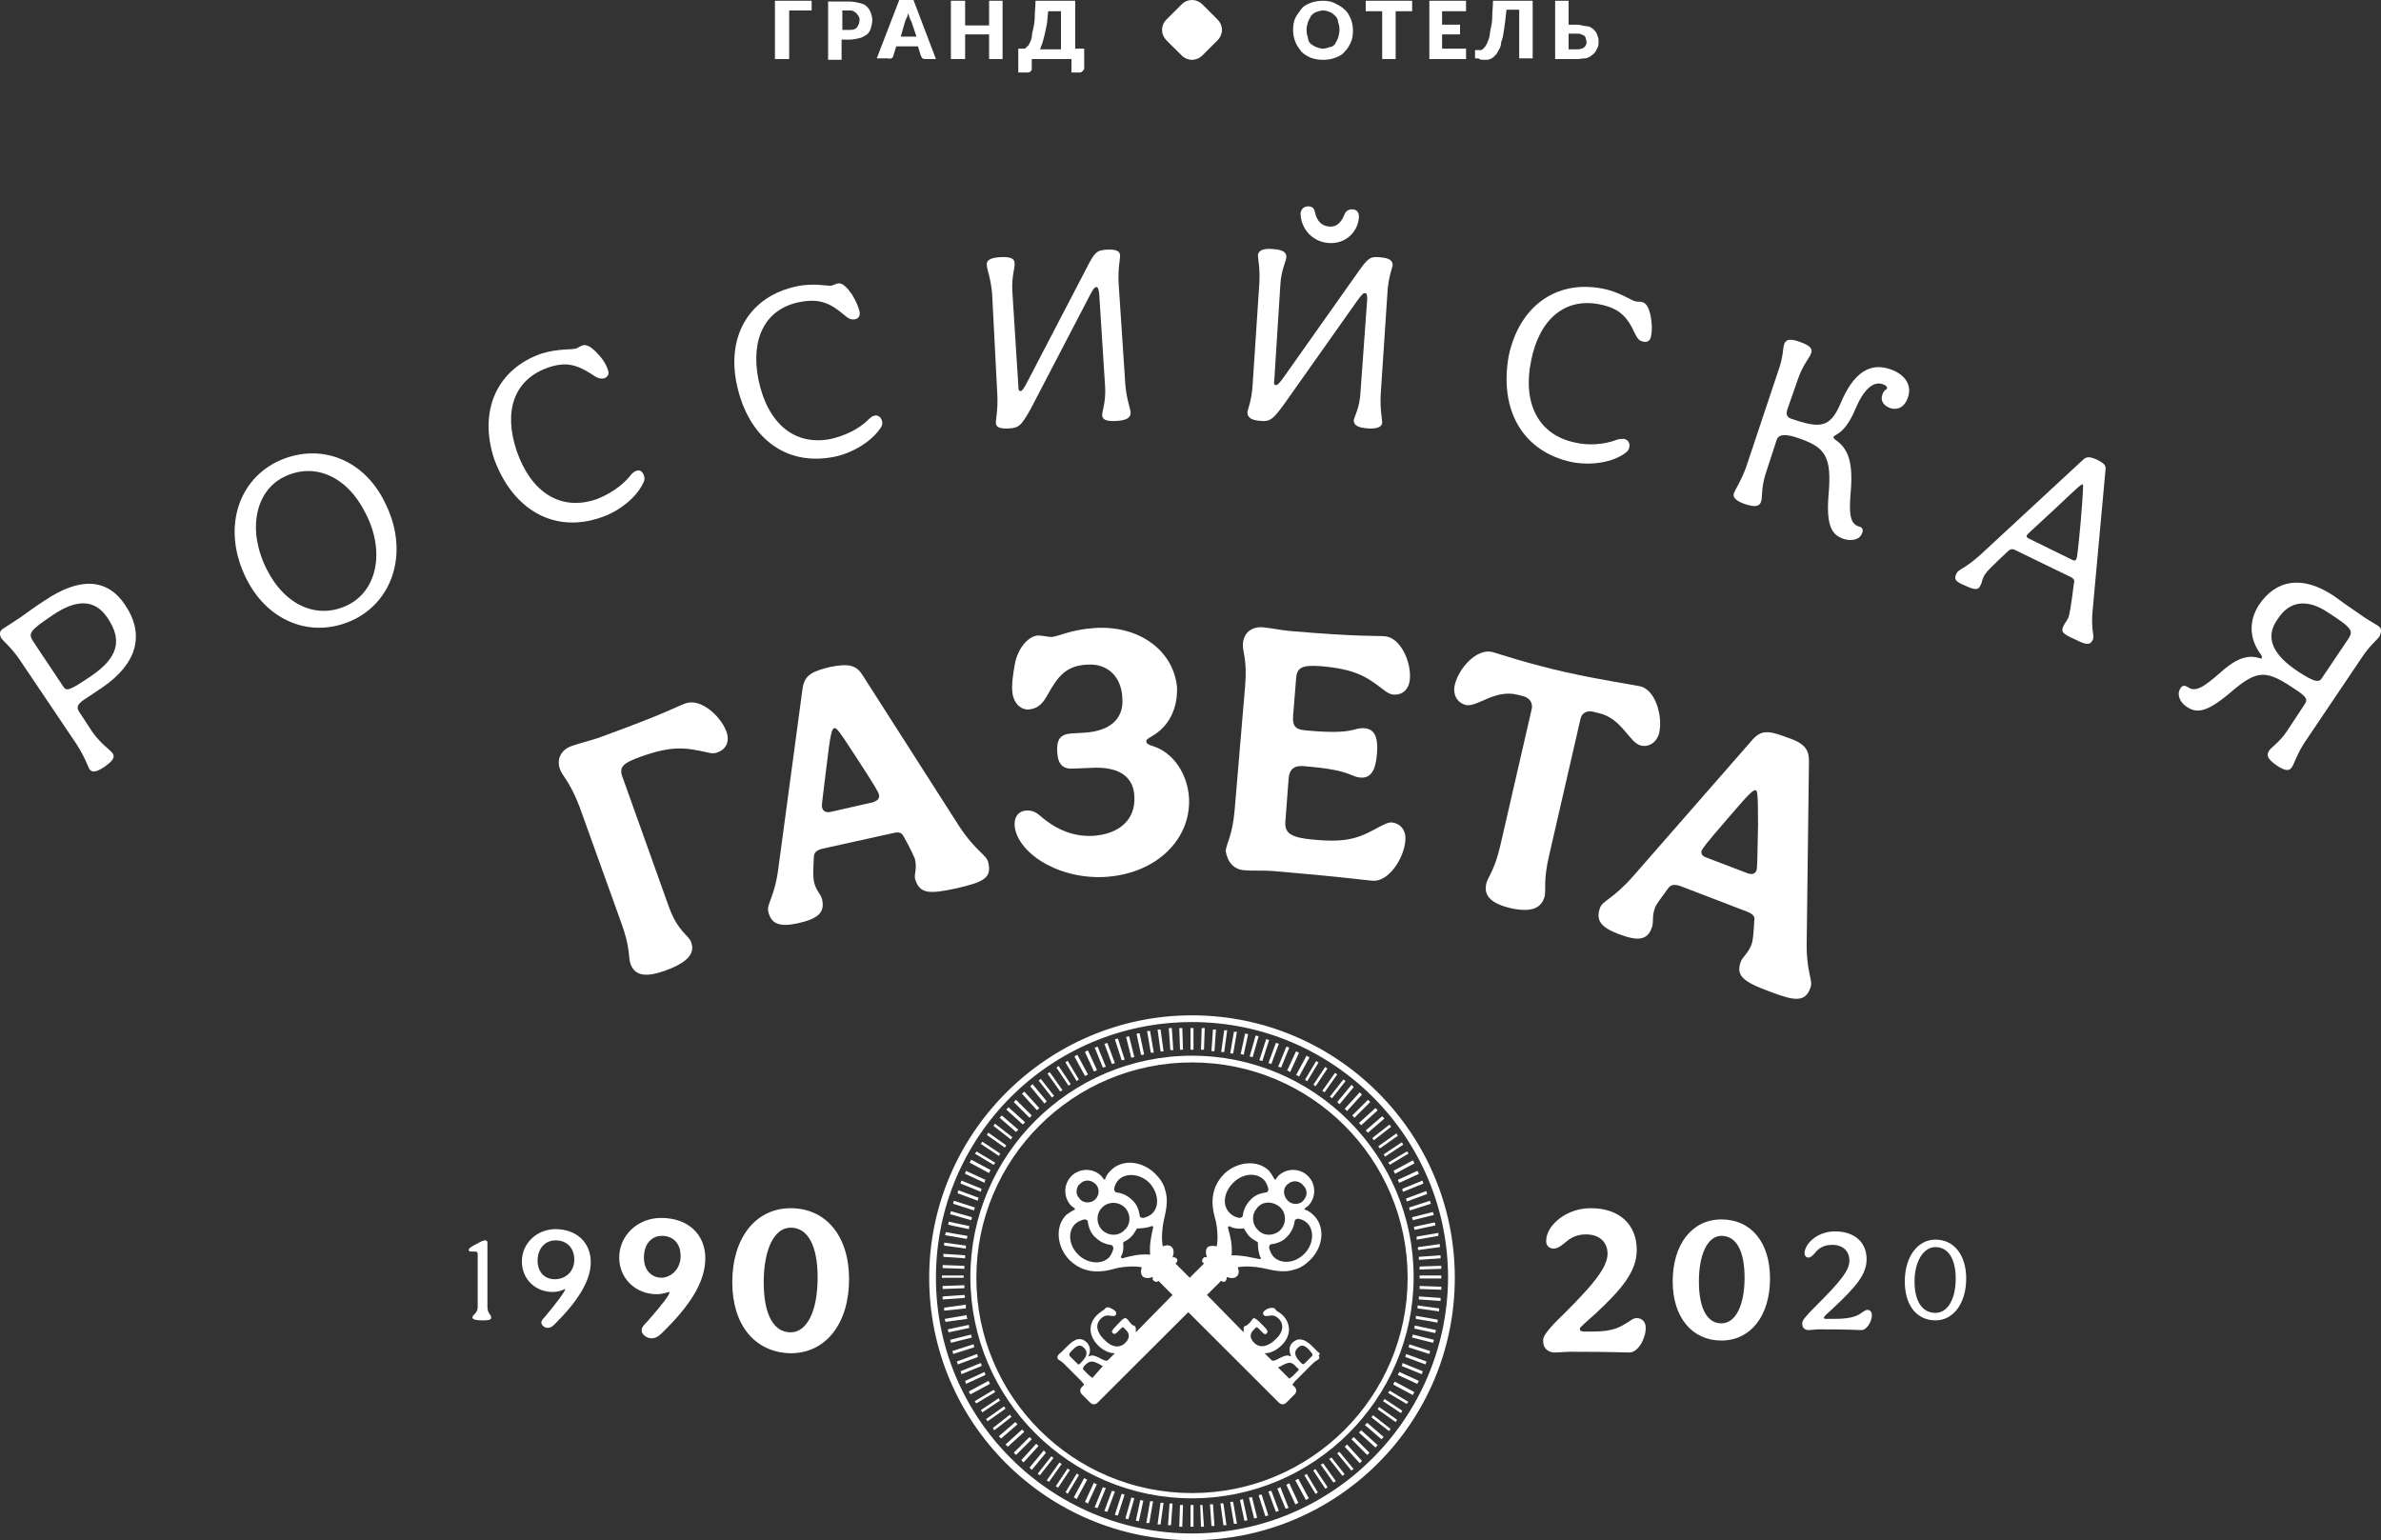 <svg width="320" height="207" viewBox="0 0 320 207" fill="none" xmlns="http://www.w3.org/2000/svg">
    <rect x="0" y="0" width="320" height="207" fill="#333333" stroke="none"/>
    <g clip-path="url(#clip0)">
        <path d="M6.038 80.688C4.931 81.391 3.824 82.195 2.717 82.999C1.912 83.502 1.208 84.004 0.403 84.507C-0.1 84.808 -0.1 85.311 0.202 85.813C0.504 86.215 1.51 87.019 2.617 88.626L10.264 99.981C11.371 101.69 11.774 102.895 11.975 103.297C12.277 103.8 12.78 103.9 13.988 103.096C15.296 102.192 15.497 101.69 15.095 101.187C14.793 100.785 13.686 100.082 12.478 98.474L10.768 95.861C10.264 95.158 10.264 94.756 11.271 94.053L13.686 92.445C18.416 89.229 19.522 85.311 16.805 81.291C14.39 77.674 10.667 77.573 6.038 80.688ZM12.277 90.837C9.459 92.746 8.956 92.947 8.554 92.344L4.529 86.315C3.724 85.109 3.925 84.808 7.044 82.698C10.264 80.487 12.78 80.487 14.491 83.1C16.503 86.114 15.799 88.425 12.277 90.837Z" fill="white"/>
        <path d="M37.133 62.101C31.799 64.814 29.887 71.346 33.108 77.777C36.126 83.806 42.265 85.916 47.699 83.203C53.032 80.49 54.944 73.858 51.724 67.527C48.806 61.498 42.667 59.388 37.133 62.101ZM46.793 81.294C42.768 83.303 38.34 81.495 35.825 76.471C33.208 71.245 34.315 66.02 38.139 64.111C42.164 62.101 46.592 63.91 49.108 68.934C51.825 74.159 50.617 79.385 46.793 81.294Z" fill="white"/>
        <path d="M80.806 69.535C83.221 68.731 85.636 66.822 86.541 64.711C86.642 64.51 86.642 64.209 86.541 63.907C86.441 63.606 86.34 63.505 86.139 63.304C85.938 63.204 85.736 63.204 85.434 63.304C85.233 63.405 84.931 63.606 84.73 63.907C83.522 65.415 81.711 66.52 80.101 67.123C75.271 68.731 71.346 66.118 69.434 60.591C67.623 55.165 69.133 51.045 73.56 49.438C76.076 48.533 77.585 49.035 79.598 50.342C80.302 50.844 80.705 50.945 81.208 50.844C81.711 50.643 81.912 50.241 81.711 49.739C81.409 48.834 80.906 48.131 80.403 47.629C79.598 46.724 78.894 46.222 78.29 46.423C77.988 46.523 77.686 46.724 77.485 46.825C76.982 47.026 74.969 46.825 72.755 47.528C66.718 49.638 64.302 55.266 66.416 61.697C68.931 68.53 74.466 71.745 80.806 69.535Z" fill="white"/>
        <path d="M112.101 61.398C114.617 60.895 117.233 59.288 118.441 57.378C118.541 57.177 118.642 56.876 118.541 56.574C118.441 56.273 118.34 56.072 118.139 55.971C117.938 55.871 117.736 55.77 117.535 55.871C117.334 55.871 117.032 56.072 116.73 56.373C115.321 57.78 113.409 58.584 111.699 58.986C106.768 59.991 103.145 56.876 101.938 51.048C100.831 45.521 102.843 41.502 107.472 40.597C110.089 40.095 111.497 40.698 113.309 42.205C114.013 42.808 114.315 43.009 114.919 42.908C115.422 42.808 115.623 42.406 115.523 41.904C115.321 40.999 114.919 40.296 114.516 39.592C113.812 38.587 113.208 37.985 112.604 38.085C112.302 38.186 112 38.286 111.799 38.387C111.296 38.487 109.284 37.985 107.07 38.487C100.831 39.793 97.611 45.019 99.019 51.651C100.529 58.785 105.56 62.704 112.101 61.398Z" fill="white"/>
        <path d="M134.038 53.055C134.139 55.065 133.837 56.271 133.837 56.773C133.837 57.376 134.239 57.678 135.749 57.577C136.956 57.477 137.258 57.175 138.466 55.065L146.214 40.193C146.919 38.786 147.12 38.585 147.321 38.585C147.522 38.585 147.623 38.686 147.724 39.389L148.529 52.05C148.629 54.06 148.126 55.266 148.126 55.768C148.126 56.371 148.629 56.673 150.139 56.572C151.548 56.472 151.95 56.07 151.95 55.467C151.95 54.964 151.447 53.859 151.246 51.749L150.34 38.083C150.239 36.073 150.541 34.867 150.541 34.365C150.541 33.762 150.038 33.461 148.629 33.561C147.422 33.661 147.12 33.862 146.013 36.073L138.265 50.945C137.56 52.352 137.359 52.553 137.158 52.553C136.956 52.553 136.856 52.452 136.856 51.749L136.051 39.088C135.95 37.078 136.453 35.872 136.353 35.37C136.353 34.767 135.85 34.465 134.34 34.566C132.931 34.666 132.529 35.068 132.629 35.671C132.629 36.174 133.133 37.279 133.334 39.389L134.038 53.055Z" fill="white"/>
        <path d="M169.46 56.574C170.667 56.675 171.07 56.373 172.479 54.464L182.139 40.798C183.045 39.492 183.246 39.391 183.447 39.391C183.648 39.391 183.749 39.492 183.749 40.195L182.843 52.756C182.743 54.766 182.038 55.971 181.938 56.474C181.938 57.077 182.34 57.479 183.85 57.579C185.259 57.68 185.762 57.278 185.762 56.775C185.762 56.273 185.46 55.067 185.56 53.057L186.466 39.391C186.567 37.382 187.07 36.176 187.17 35.673C187.17 35.071 186.869 34.669 185.359 34.568C184.152 34.468 183.85 34.669 182.441 36.678L172.781 50.344C171.875 51.651 171.674 51.751 171.472 51.751C171.271 51.751 171.17 51.651 171.271 50.947L172.076 38.286C172.177 36.276 172.881 35.071 172.881 34.568C172.881 33.965 172.579 33.563 170.969 33.463C169.56 33.362 169.158 33.764 169.057 34.267C169.057 34.769 169.359 35.975 169.258 37.985L168.353 51.651C168.252 53.66 167.749 54.866 167.648 55.369C167.648 56.072 168.051 56.474 169.46 56.574Z" fill="white"/>
        <path d="M178.516 32.658C180.83 32.859 182.541 31.151 182.642 29.141C182.642 28.538 182.34 28.136 181.736 28.136C181.233 28.136 180.931 28.337 180.73 28.739C180.226 30.046 179.522 30.548 178.616 30.448C177.711 30.347 177.006 29.845 176.704 28.438C176.604 27.935 176.302 27.734 175.799 27.734C175.296 27.734 174.893 28.036 174.792 28.639C174.792 30.548 176.201 32.457 178.516 32.658Z" fill="white"/>
        <path d="M211.22 62.099C213.736 62.602 216.755 62.2 218.566 60.793C218.767 60.592 218.968 60.391 218.968 60.089C219.069 59.788 218.968 59.587 218.868 59.386C218.767 59.185 218.566 59.084 218.264 58.984C218.063 58.984 217.66 58.984 217.358 59.084C215.547 59.788 213.434 59.888 211.723 59.486C206.792 58.482 204.578 54.261 205.786 48.433C206.893 42.906 210.314 39.992 214.943 40.897C217.56 41.399 218.667 42.504 219.673 44.715C220.075 45.519 220.277 45.82 220.88 45.921C221.383 46.021 221.786 45.82 221.887 45.218C222.088 44.313 221.987 43.409 221.887 42.705C221.685 41.499 221.283 40.696 220.679 40.595C220.377 40.495 219.975 40.595 219.773 40.495C219.27 40.394 217.56 39.188 215.346 38.786C209.107 37.581 204.176 41.198 202.767 47.83C201.459 55.166 204.679 60.692 211.22 62.099Z" fill="white"/>
        <path d="M254.089 49.64C251.271 48.635 249.057 50.143 247.347 54.263C245.938 57.579 244.529 57.579 240.705 56.272C240.202 56.071 240.001 55.77 240.202 55.066L241.711 50.746C242.416 48.836 243.321 47.932 243.422 47.429C243.623 46.927 243.321 46.425 241.812 45.922C240.403 45.42 240.001 45.721 239.799 46.224C239.598 46.726 239.699 47.932 238.994 49.841L234.667 62.804C233.963 64.713 233.259 65.718 233.057 66.22C232.856 66.723 233.057 67.225 234.466 67.728C235.976 68.23 236.479 68.029 236.68 67.426C236.881 66.924 236.68 65.617 237.284 63.708L238.793 59.086C239.095 58.282 240.101 58.383 241.41 58.784C245.334 60.091 246.24 61.196 245.737 66.723C245.435 70.742 246.24 71.948 247.85 72.45C248.856 72.752 249.963 72.551 250.265 71.647C250.466 71.144 250.265 70.843 249.762 70.742C248.655 70.34 248.454 69.134 248.755 65.818C249.057 61.799 248.252 60.191 246.642 59.086C246.441 58.885 246.34 58.784 246.441 58.684C246.542 58.383 247.95 58.383 249.359 54.966C250.466 52.353 251.774 51.148 253.082 51.65C253.586 51.851 253.686 52.052 253.586 52.253C253.586 52.353 253.183 52.353 252.982 53.057C252.68 53.861 253.183 54.564 254.089 54.865C255.095 55.167 256.001 54.664 256.403 53.459C257.007 51.851 256.101 50.344 254.089 49.64Z" fill="white"/>
        <path d="M281.862 61.798C280.957 61.396 280.453 61.296 279.95 61.798L266.164 74.56C264.051 76.469 263.246 76.469 262.944 77.072C262.541 77.876 262.843 78.177 264.051 78.68C265.359 79.283 265.862 79.383 266.164 78.68C266.365 78.378 266.365 77.976 266.567 77.574C266.868 76.871 267.674 76.168 269.787 74.158C270.089 73.856 270.391 73.656 270.894 73.957L278.34 77.574C278.743 77.775 278.843 78.077 278.743 78.278C278.34 81.493 278.139 82.699 277.938 83.101C277.736 83.503 277.535 83.704 277.334 84.106C276.931 84.91 277.233 85.211 278.843 85.915C280.252 86.618 280.856 86.819 281.258 86.015C281.56 85.412 280.957 84.709 281.258 81.895L282.969 63.205C283.07 62.602 282.868 62.301 281.862 61.798ZM279.648 70.038C279.246 74.459 279.145 74.962 279.045 75.163C278.944 75.364 278.743 75.364 278.541 75.263L272.604 72.349C272.403 72.249 272.302 72.048 272.403 71.947C272.504 71.746 272.906 71.445 276.026 68.531C279.548 65.215 279.749 65.014 279.95 65.114C279.95 65.114 280.051 65.215 279.648 70.038Z" fill="white"/>
        <path d="M319.598 84.108C318.793 83.605 317.887 83.103 317.082 82.5C315.874 81.696 314.768 80.892 313.661 80.088C309.434 77.274 305.912 77.877 303.598 81.294C302.189 83.504 302.29 85.916 303.9 88.026C304 88.227 304 88.328 304 88.428C304 88.529 303.9 88.529 303.598 88.428C302.189 88.026 300.679 88.328 298.365 90.438C296.051 92.448 295.044 93.051 294.038 92.347C293.535 92.046 293.233 92.146 293.032 92.548C292.529 93.252 292.931 94.357 293.837 94.96C295.145 95.864 296.453 95.864 299.673 93.151C303.497 89.835 304.604 90.036 308.629 92.749L308.931 92.95C310.038 93.754 310.139 94.055 309.736 94.658L307.422 98.175C306.315 99.884 305.107 100.487 304.906 100.989C304.604 101.491 304.705 101.994 306.013 102.898C307.22 103.702 307.724 103.602 308.025 103.099C308.327 102.697 308.629 101.491 309.736 99.783L317.384 88.428C318.491 86.72 319.497 86.017 319.799 85.514C320.101 84.911 320.101 84.409 319.598 84.108ZM315.573 85.916L312.051 91.141C311.648 91.845 310.843 91.543 308.83 90.237C305.51 88.026 304.302 85.715 306.113 83.203C307.724 80.691 310.139 80.49 312.856 82.299C316.277 84.509 316.277 84.811 315.573 85.916Z" fill="white"/>
        <path d="M92.076 94.556C90.667 95.058 90.063 95.661 80.403 99.178C79.195 99.58 77.887 99.882 76.78 100.284C75.372 100.786 74.768 102.092 75.271 103.399C75.573 104.303 76.579 105.006 77.887 108.423L83.522 124.099C84.73 127.415 84.428 128.62 84.73 129.525C85.233 130.932 86.441 131.535 89.46 130.429C92.78 129.223 93.384 127.917 92.881 126.611C92.579 125.706 91.07 125.204 89.862 121.787L83.724 104.604C83.12 103.097 83.623 102.595 86.139 101.69C90.365 100.183 92.177 100.485 94.894 101.087C95.598 101.288 96.101 101.288 96.504 101.087C97.611 100.685 98.114 99.58 97.611 98.274C96.805 96.164 94.088 93.752 92.076 94.556Z" fill="white"/>
        <path d="M128.604 119.378C132.025 118.574 133.333 118.071 132.83 115.961C132.629 114.856 131.22 114.554 128.906 111.037L115.925 90.739C115.12 89.433 114.113 89.132 111.598 89.634C109.082 90.237 108.176 90.739 107.874 92.448L104.654 116.363C104.151 120.584 103.044 121.387 103.245 122.493C103.648 124.201 104.755 124.603 107.17 124.101C109.887 123.498 110.893 122.694 110.491 120.885C110.289 120.081 109.686 119.78 109.384 118.473C109.283 117.77 109.283 116.966 109.384 115.157C109.384 114.655 109.686 114.253 110.591 114.052L120.151 111.942C120.956 111.741 121.258 112.042 121.459 112.444C122.365 114.052 122.767 114.956 122.969 115.459C123.271 116.765 122.868 117.368 122.969 118.071C123.572 120.182 124.881 120.182 128.604 119.378ZM117.333 107.822L111.598 109.128C110.994 109.229 110.591 109.028 110.491 108.525C110.39 108.324 110.491 107.922 111.094 102.898C111.598 98.577 111.799 97.974 112.101 97.874C112.403 97.773 112.604 97.974 115.019 101.692C117.635 105.712 118.038 106.415 118.138 106.817C118.239 107.42 117.837 107.621 117.333 107.822Z" fill="white"/>
        <path d="M147.12 84.406C144 84.607 142.29 85.511 141.384 85.612C140.78 85.612 140.176 85.411 139.472 85.411C138.264 85.511 136.956 86.918 136.453 88.928C136.151 90.536 135.95 91.942 136.051 92.947C136.151 94.354 137.057 95.359 138.164 95.359C139.673 95.258 140.277 94.354 140.981 93.048C142.088 91.138 143.195 89.43 146.113 89.33C148.83 89.129 150.742 90.938 150.843 93.852C151.044 96.565 149.233 98.273 145.711 98.474L144 98.574C142.491 98.675 141.988 99.378 142.088 101.087C142.189 102.795 142.893 103.398 144.302 103.297L146.717 103.197C150.541 102.996 152.352 104.503 152.453 107.015C152.654 110.13 150.441 112.14 146.818 112.341C144.403 112.441 142.088 111.638 139.774 109.628C139.069 109.025 138.566 108.924 137.963 108.924C136.856 109.025 136.352 109.728 136.352 110.834C136.554 114.451 141.988 118.169 148.428 117.868C155.472 117.466 160.101 112.743 159.799 107.216C159.598 104.101 157.786 101.187 154.969 100.283C154.264 100.082 154.063 99.881 154.063 99.68C154.063 99.479 154.063 99.378 154.768 98.976C157.082 97.67 158.29 95.258 158.189 92.344C157.686 87.32 152.956 84.004 147.12 84.406Z" fill="white"/>
        <path d="M167.246 116.963C168.353 117.064 169.862 116.963 171.07 117.064C180.629 117.868 183.145 118.27 184.453 118.37C186.566 118.571 188.68 115.456 188.881 112.944C188.982 111.637 188.277 110.633 186.969 110.532C186.566 110.532 186.164 110.733 185.56 111.035C182.944 112.441 181.434 113.346 176.504 112.843C172.982 112.542 172.579 111.738 172.78 110.03L173.183 104.704C173.283 103.297 173.988 102.795 175.497 102.996C181.636 103.498 181.434 104.403 182.843 104.503C184.151 104.604 184.856 103.699 185.057 101.388C185.258 99.077 184.755 97.972 183.346 97.871C181.837 97.77 182.038 98.775 175.598 98.172C174.189 98.072 173.686 97.67 173.787 96.263L174.189 91.239C174.29 89.832 174.793 89.33 177.51 89.531C182.139 89.933 183.648 90.938 185.862 92.646C186.365 93.048 186.868 93.349 187.271 93.349C188.478 93.45 189.384 92.646 189.485 91.239C189.686 88.928 188.177 85.612 186.063 85.511C184.654 85.411 182.843 85.612 173.384 84.808C172.177 84.707 170.868 84.406 169.661 84.305C168.151 84.205 167.145 85.109 167.044 86.516C166.944 87.521 167.648 88.526 167.346 92.143L165.938 108.824C165.636 112.341 164.831 113.346 164.73 114.351C164.931 115.757 165.736 116.863 167.246 116.963Z" fill="white"/>
        <path d="M207.598 120.483C207.799 119.579 207.396 118.373 208.201 114.956L212.428 96.567C212.629 95.764 213.334 95.462 214.139 95.663L214.944 95.864C217.962 96.567 218.969 99.783 220.478 100.185C221.585 100.486 222.692 99.783 222.994 98.477C223.497 96.266 222.491 92.749 220.478 92.247C219.673 92.046 215.346 91.443 210.415 90.337C205.484 89.232 201.258 87.825 200.554 87.624C198.44 87.122 196.025 89.835 195.522 92.046C195.22 93.352 195.824 94.457 197.032 94.759C198.541 95.06 200.856 92.648 203.874 93.352L204.679 93.553C205.484 93.754 205.988 94.357 205.887 95.161L201.661 113.549C200.856 117.066 199.95 117.87 199.749 118.775C199.447 120.182 200.051 121.387 203.17 122.091C206.088 122.694 207.195 121.89 207.598 120.483Z" fill="white"/>
        <path d="M243.322 132.741C243.724 131.736 242.718 130.732 242.818 126.411L243.12 102.294C243.12 100.686 242.516 99.882 240.101 99.079C237.686 98.174 236.68 98.074 235.472 99.481L219.573 117.668C216.755 120.884 215.447 120.984 215.045 121.989C214.441 123.698 215.145 124.602 217.46 125.506C220.076 126.511 221.384 126.411 221.988 124.702C222.29 123.999 221.988 123.296 222.391 122.09C222.592 121.487 223.196 120.783 224.202 119.377C224.504 118.975 224.906 118.774 225.812 119.075L234.969 122.592C235.674 122.894 235.875 123.296 235.774 123.698C235.674 125.607 235.573 126.511 235.372 127.014C234.869 128.219 234.265 128.521 233.963 129.224C233.259 131.133 234.265 131.937 237.787 133.244C241.208 134.55 242.617 134.751 243.322 132.741ZM236.277 110.936C236.177 115.759 236.177 116.563 236.076 116.965C235.875 117.467 235.472 117.568 234.869 117.367L229.334 115.257C228.73 115.056 228.529 114.654 228.73 114.252C228.831 114.051 229.032 113.649 232.353 109.831C235.171 106.515 235.674 106.113 235.976 106.213C236.177 106.314 236.277 106.515 236.277 110.936Z" fill="white"/>
        <path d="M160.202 136.46C140.78 136.46 124.881 152.337 124.881 171.73C124.881 191.224 140.68 207.001 160.202 207.001C179.724 207.001 195.522 191.224 195.522 171.73C195.522 152.236 179.623 136.46 160.202 136.46ZM160.202 206.096C141.283 206.096 125.787 190.722 125.787 171.73C125.787 152.739 141.183 137.364 160.202 137.364C179.22 137.364 194.617 152.839 194.617 171.73C194.516 190.622 179.12 206.096 160.202 206.096Z" fill="white"/>
        <path d="M147.019 199.264L145.812 201.876C145.912 201.876 146.013 201.977 146.214 202.077L147.422 199.465C147.22 199.465 147.12 199.364 147.019 199.264Z" fill="white"/>
        <path d="M137.359 192.128L135.145 194.138C135.246 194.238 135.346 194.339 135.447 194.439L137.661 192.429C137.56 192.329 137.459 192.228 137.359 192.128Z" fill="white"/>
        <path d="M141.283 195.747L139.472 198.058C139.573 198.159 139.673 198.259 139.774 198.259L141.585 195.948C141.585 195.948 141.485 195.848 141.283 195.747Z" fill="white"/>
        <path d="M140.277 194.941L138.365 197.253C138.466 197.353 138.566 197.454 138.667 197.554L140.579 195.243C140.478 195.142 140.378 195.042 140.277 194.941Z" fill="white"/>
        <path d="M135.749 190.118L133.434 191.927C133.535 192.027 133.535 192.128 133.635 192.228L135.95 190.42C135.849 190.319 135.749 190.219 135.749 190.118Z" fill="white"/>
        <path d="M136.453 191.124L134.239 193.033C134.34 193.134 134.441 193.234 134.541 193.335L136.755 191.425C136.654 191.325 136.554 191.225 136.453 191.124Z" fill="white"/>
        <path d="M134.239 187.907L131.824 189.515C131.925 189.615 131.925 189.716 132.025 189.816L134.441 188.209C134.34 188.209 134.239 188.008 134.239 187.907Z" fill="white"/>
        <path d="M134.944 189.013L132.529 190.721C132.629 190.821 132.629 190.922 132.73 191.022L135.145 189.314C135.045 189.214 135.045 189.113 134.944 189.013Z" fill="white"/>
        <path d="M139.27 194.036L137.258 196.247C137.358 196.347 137.459 196.448 137.56 196.548L139.572 194.338C139.472 194.237 139.371 194.137 139.27 194.036Z" fill="white"/>
        <path d="M133.535 186.802L131.019 188.309C131.019 188.409 131.12 188.51 131.22 188.61L133.736 187.103C133.736 187.003 133.635 186.902 133.535 186.802Z" fill="white"/>
        <path d="M145.711 198.658L144.302 201.271C144.403 201.271 144.504 201.371 144.705 201.472L146.114 198.859C146.013 198.859 145.912 198.759 145.711 198.658Z" fill="white"/>
        <path d="M144.705 198.057L143.195 200.569C143.296 200.569 143.397 200.669 143.497 200.77L145.007 198.258C144.906 198.157 144.805 198.057 144.705 198.057Z" fill="white"/>
        <path d="M148.227 199.865L147.12 202.578C147.22 202.578 147.321 202.679 147.522 202.679L148.629 199.966C148.428 199.966 148.327 199.966 148.227 199.865Z" fill="white"/>
        <path d="M149.837 203.584C149.938 203.584 150.038 203.685 150.239 203.685L151.145 200.871C151.044 200.871 150.944 200.771 150.743 200.771L149.837 203.584Z" fill="white"/>
        <path d="M143.497 197.353L141.887 199.764C141.988 199.764 142.088 199.865 142.189 199.965L143.799 197.554C143.699 197.554 143.598 197.453 143.497 197.353Z" fill="white"/>
        <path d="M142.39 196.55L140.68 198.961C140.78 199.062 140.881 199.062 140.982 199.162L142.692 196.751C142.692 196.751 142.491 196.65 142.39 196.55Z" fill="white"/>
        <path d="M149.434 200.366L148.428 203.079C148.528 203.079 148.629 203.18 148.83 203.18L149.837 200.467C149.736 200.467 149.635 200.366 149.434 200.366Z" fill="white"/>
        <path d="M131.321 181.979L128.604 182.984C128.604 183.085 128.705 183.185 128.705 183.386L131.422 182.381C131.422 182.18 131.321 182.08 131.321 181.979Z" fill="white"/>
        <path d="M129.61 170.124L126.692 170.023C126.692 170.124 126.692 170.325 126.692 170.426L129.61 170.527C129.61 170.426 129.61 170.225 129.61 170.124Z" fill="white"/>
        <path d="M129.711 168.715L126.792 168.514C126.792 168.614 126.792 168.816 126.792 168.916L129.711 169.118C129.711 169.017 129.711 168.916 129.711 168.715Z" fill="white"/>
        <path d="M129.811 167.409L126.893 167.007C126.893 167.107 126.893 167.308 126.893 167.409L129.811 167.811C129.811 167.71 129.811 167.61 129.811 167.409Z" fill="white"/>
        <path d="M129.61 172.734L126.692 172.835C126.692 172.936 126.692 173.137 126.692 173.238L129.61 173.137C129.61 173.036 129.61 172.835 129.61 172.734Z" fill="white"/>
        <path d="M129.61 174.041L126.692 174.242C126.692 174.343 126.692 174.544 126.692 174.645L129.61 174.444C129.711 174.343 129.711 174.242 129.61 174.041Z" fill="white"/>
        <path d="M130.013 166.104L127.095 165.602C127.095 165.702 127.095 165.903 126.994 166.003L129.912 166.506C130.013 166.405 130.013 166.204 130.013 166.104Z" fill="white"/>
        <path d="M130.617 163.59L127.799 162.786C127.799 162.887 127.699 163.088 127.699 163.188L130.516 163.992C130.617 163.791 130.617 163.691 130.617 163.59Z" fill="white"/>
        <path d="M130.315 164.796L127.497 164.193C127.497 164.294 127.497 164.495 127.396 164.595L130.214 165.198C130.214 165.098 130.214 164.897 130.315 164.796Z" fill="white"/>
        <path d="M129.811 175.347L126.893 175.749C126.893 175.849 126.893 176.05 126.893 176.151L129.811 175.849C129.811 175.648 129.811 175.548 129.811 175.347Z" fill="white"/>
        <path d="M132.831 185.598L130.214 187.004C130.214 187.105 130.315 187.205 130.416 187.406L133.032 186C133.032 185.899 132.931 185.698 132.831 185.598Z" fill="white"/>
        <path d="M151.246 204.084C151.346 204.084 151.447 204.185 151.648 204.185L152.453 201.371C152.353 201.371 152.151 201.271 152.051 201.271L151.246 204.084Z" fill="white"/>
        <path d="M131.824 183.186L129.107 184.291C129.107 184.391 129.208 184.492 129.208 184.693L131.925 183.587C131.925 183.387 131.824 183.286 131.824 183.186Z" fill="white"/>
        <path d="M132.327 184.391L129.711 185.596C129.711 185.697 129.812 185.797 129.812 185.998L132.428 184.793C132.428 184.592 132.327 184.491 132.327 184.391Z" fill="white"/>
        <path d="M130.818 180.673L128 181.577C128 181.678 128.101 181.778 128.101 181.979L130.918 181.075C130.918 180.874 130.918 180.773 130.818 180.673Z" fill="white"/>
        <path d="M130.516 179.366L127.699 180.07C127.699 180.17 127.799 180.271 127.799 180.472L130.617 179.768C130.617 179.668 130.516 179.567 130.516 179.366Z" fill="white"/>
        <path d="M129.912 176.754L126.994 177.256C126.994 177.357 126.994 177.558 127.095 177.658L130.013 177.256C129.912 177.055 129.912 176.854 129.912 176.754Z" fill="white"/>
        <path d="M130.214 178.061L127.396 178.664C127.396 178.764 127.396 178.864 127.497 179.065L130.315 178.463C130.214 178.362 130.214 178.262 130.214 178.061Z" fill="white"/>
        <path d="M179.724 195.343L181.636 197.654C181.736 197.553 181.837 197.453 181.937 197.453L180.026 195.142C179.925 195.142 179.824 195.242 179.724 195.343Z" fill="white"/>
        <path d="M182.642 192.531L184.855 194.541C184.956 194.44 185.057 194.34 185.157 194.239L182.943 192.229C182.843 192.33 182.742 192.43 182.642 192.531Z" fill="white"/>
        <path d="M180.73 194.439L182.743 196.65C182.843 196.549 182.944 196.449 183.044 196.348L181.032 194.138C180.931 194.238 180.831 194.339 180.73 194.439Z" fill="white"/>
        <path d="M183.447 191.525L185.661 193.434C185.761 193.334 185.862 193.233 185.963 193.133L183.749 191.224C183.648 191.324 183.547 191.425 183.447 191.525Z" fill="white"/>
        <path d="M184.353 190.521L186.667 192.33C186.768 192.229 186.868 192.129 186.868 192.028L184.554 190.22C184.453 190.22 184.353 190.421 184.353 190.521Z" fill="white"/>
        <path d="M177.51 196.852L179.22 199.264C179.321 199.164 179.422 199.164 179.522 199.063L177.812 196.651C177.812 196.752 177.61 196.752 177.51 196.852Z" fill="white"/>
        <path d="M185.158 189.416L187.573 191.124C187.673 191.023 187.673 190.923 187.774 190.823L185.359 189.114C185.258 189.114 185.258 189.315 185.158 189.416Z" fill="white"/>
        <path d="M178.616 196.047L180.428 198.358C180.528 198.257 180.629 198.157 180.729 198.157L178.918 195.846C178.918 195.946 178.817 196.047 178.616 196.047Z" fill="white"/>
        <path d="M131.019 162.285L128.201 161.381C128.201 161.481 128.101 161.582 128.101 161.783L130.918 162.687C130.918 162.486 131.019 162.386 131.019 162.285Z" fill="white"/>
        <path d="M189.787 179.768L192.604 180.472C192.604 180.371 192.705 180.271 192.705 180.07L189.887 179.366C189.787 179.567 189.787 179.668 189.787 179.768Z" fill="white"/>
        <path d="M188.881 182.381L191.598 183.386C191.598 183.286 191.698 183.185 191.698 182.984L188.981 181.979C188.981 182.08 188.881 182.18 188.881 182.381Z" fill="white"/>
        <path d="M189.284 181.075L192.101 181.979C192.101 181.879 192.202 181.778 192.202 181.577L189.384 180.673C189.384 180.874 189.384 180.974 189.284 181.075Z" fill="white"/>
        <path d="M152.654 204.387C152.755 204.387 152.956 204.387 153.057 204.487L153.661 201.674C153.56 201.674 153.359 201.674 153.258 201.573L152.654 204.387Z" fill="white"/>
        <path d="M176.503 197.655L178.113 200.067C178.214 200.067 178.315 199.966 178.415 199.866L176.805 197.454C176.705 197.454 176.604 197.555 176.503 197.655Z" fill="white"/>
        <path d="M187.271 186.098L189.887 187.505C189.887 187.405 189.988 187.304 190.089 187.103L187.472 185.696C187.372 185.797 187.271 185.897 187.271 186.098Z" fill="white"/>
        <path d="M186.566 187.205L189.082 188.712C189.082 188.612 189.182 188.511 189.283 188.411L186.767 186.903C186.767 186.903 186.667 187.004 186.566 187.205Z" fill="white"/>
        <path d="M185.862 188.31L188.277 189.918C188.378 189.817 188.378 189.717 188.478 189.617L186.063 188.009C186.063 188.109 185.962 188.21 185.862 188.31Z" fill="white"/>
        <path d="M187.875 184.793L190.491 185.998C190.491 185.898 190.592 185.797 190.693 185.596L188.076 184.391C187.976 184.592 187.875 184.692 187.875 184.793Z" fill="white"/>
        <path d="M188.377 183.587L191.094 184.693C191.094 184.592 191.195 184.492 191.195 184.291L188.478 183.186C188.478 183.387 188.478 183.487 188.377 183.587Z" fill="white"/>
        <path d="M161.308 202.277L161.409 205.191C161.509 205.191 161.711 205.191 161.811 205.191L161.61 202.277C161.509 202.277 161.409 202.277 161.308 202.277Z" fill="white"/>
        <path d="M158.491 205.191C158.592 205.191 158.793 205.191 158.894 205.191L158.994 202.277C158.894 202.277 158.692 202.277 158.592 202.277L158.491 205.191Z" fill="white"/>
        <path d="M160 202.277V205.191C160 205.191 160.101 205.191 160.201 205.191C160.302 205.191 160.302 205.191 160.403 205.191V202.277C160.403 202.277 160.302 202.277 160.201 202.277C160.101 202.277 160 202.277 160 202.277Z" fill="white"/>
        <path d="M162.617 202.176L162.818 205.09C162.919 205.09 163.12 205.09 163.221 205.09L163.02 202.176C162.919 202.176 162.818 202.176 162.617 202.176Z" fill="white"/>
        <path d="M154.063 204.688C154.164 204.688 154.365 204.688 154.466 204.688L154.969 201.774C154.868 201.774 154.667 201.774 154.567 201.774L154.063 204.688Z" fill="white"/>
        <path d="M164.025 202.076L164.428 204.99C164.529 204.99 164.73 204.99 164.83 204.99L164.428 202.076C164.227 201.975 164.126 202.076 164.025 202.076Z" fill="white"/>
        <path d="M156.981 204.99C157.082 204.99 157.283 204.99 157.384 204.99L157.585 202.076C157.485 202.076 157.283 202.076 157.183 202.076L156.981 204.99Z" fill="white"/>
        <path d="M155.573 204.889C155.673 204.889 155.875 204.889 155.975 204.889L156.378 201.975C156.277 201.975 156.076 201.975 155.975 201.975L155.573 204.889Z" fill="white"/>
        <path d="M174.088 198.961L175.497 201.573C175.598 201.573 175.698 201.473 175.9 201.372L174.491 198.76C174.39 198.76 174.29 198.86 174.088 198.961Z" fill="white"/>
        <path d="M172.881 199.563L174.088 202.176C174.189 202.176 174.29 202.075 174.491 201.975L173.283 199.362C173.183 199.362 173.082 199.463 172.881 199.563Z" fill="white"/>
        <path d="M171.673 200.066L172.78 202.779C172.881 202.779 172.982 202.679 173.183 202.679L172.076 199.865C171.975 199.966 171.875 199.966 171.673 200.066Z" fill="white"/>
        <path d="M165.334 201.876L165.837 204.79C165.938 204.79 166.139 204.79 166.24 204.79L165.737 201.876C165.535 201.775 165.435 201.876 165.334 201.876Z" fill="white"/>
        <path d="M175.296 198.258L176.805 200.77C176.906 200.77 177.007 200.669 177.107 200.569L175.598 198.057C175.598 198.157 175.397 198.258 175.296 198.258Z" fill="white"/>
        <path d="M170.466 200.467L171.472 203.18C171.573 203.18 171.673 203.079 171.875 203.079L170.868 200.366C170.667 200.366 170.566 200.467 170.466 200.467Z" fill="white"/>
        <path d="M166.642 201.574L167.245 204.388C167.346 204.388 167.547 204.388 167.648 204.287L167.044 201.474C166.843 201.574 166.742 201.574 166.642 201.574Z" fill="white"/>
        <path d="M169.158 200.97L170.063 203.783C170.164 203.783 170.265 203.683 170.466 203.683L169.56 200.869C169.46 200.869 169.359 200.869 169.158 200.97Z" fill="white"/>
        <path d="M167.85 201.272L168.554 204.086C168.655 204.086 168.856 203.985 168.956 203.985L168.252 201.172C168.151 201.272 168.051 201.272 167.85 201.272Z" fill="white"/>
        <path d="M152.453 142.087L151.749 139.273C151.648 139.273 151.447 139.374 151.346 139.374L152.051 142.187C152.151 142.087 152.252 142.087 152.453 142.087Z" fill="white"/>
        <path d="M184.654 153.24L186.969 151.431C186.868 151.331 186.768 151.23 186.768 151.13L184.453 152.939C184.453 153.039 184.554 153.14 184.654 153.24Z" fill="white"/>
        <path d="M185.459 154.347L187.874 152.638C187.774 152.538 187.774 152.437 187.673 152.337L185.258 154.045C185.258 154.146 185.358 154.246 185.459 154.347Z" fill="white"/>
        <path d="M183.85 152.235L186.064 150.326C185.963 150.225 185.862 150.125 185.762 150.024L183.548 151.934C183.648 152.034 183.749 152.135 183.85 152.235Z" fill="white"/>
        <path d="M186.164 155.45L188.579 153.842C188.579 153.742 188.478 153.642 188.377 153.541L185.962 155.149C185.962 155.149 186.063 155.35 186.164 155.45Z" fill="white"/>
        <path d="M186.767 156.557L189.283 155.05C189.283 154.949 189.182 154.849 189.082 154.748L186.566 156.255C186.667 156.356 186.767 156.456 186.767 156.557Z" fill="white"/>
        <path d="M188.076 158.968L190.693 157.762C190.693 157.662 190.592 157.561 190.491 157.36L187.875 158.566C187.875 158.667 187.976 158.868 188.076 158.968Z" fill="white"/>
        <path d="M182.943 151.23L185.157 149.22C185.057 149.12 184.956 149.019 184.855 148.919L182.642 150.929C182.742 151.029 182.843 151.13 182.943 151.23Z" fill="white"/>
        <path d="M187.472 157.762L190.089 156.355C190.089 156.255 189.988 156.154 189.887 155.953L187.271 157.36C187.372 157.46 187.472 157.661 187.472 157.762Z" fill="white"/>
        <path d="M175.698 145.302L177.208 142.79C177.107 142.79 177.007 142.689 176.906 142.589L175.396 145.101C175.497 145.201 175.598 145.302 175.698 145.302Z" fill="white"/>
        <path d="M174.591 144.699L176 142.087C175.9 142.087 175.799 141.986 175.598 141.886L174.189 144.498C174.29 144.498 174.491 144.599 174.591 144.699Z" fill="white"/>
        <path d="M188.579 160.174L191.296 159.069C191.296 158.968 191.195 158.868 191.195 158.667L188.479 159.772C188.479 159.973 188.479 160.074 188.579 160.174Z" fill="white"/>
        <path d="M172.176 143.494L173.283 140.781C173.183 140.781 173.082 140.681 172.881 140.681L171.774 143.394C171.975 143.394 172.076 143.394 172.176 143.494Z" fill="white"/>
        <path d="M173.384 144.097L174.591 141.484C174.491 141.484 174.39 141.384 174.189 141.283L172.981 143.896C173.183 143.896 173.283 143.996 173.384 144.097Z" fill="white"/>
        <path d="M179.02 147.615L180.831 145.304C180.73 145.203 180.63 145.103 180.529 145.103L178.718 147.414C178.818 147.414 178.919 147.514 179.02 147.615Z" fill="white"/>
        <path d="M131.522 160.978L128.805 159.973C128.805 160.073 128.705 160.174 128.705 160.375L131.422 161.379C131.422 161.279 131.422 161.179 131.522 160.978Z" fill="white"/>
        <path d="M178.013 146.81L179.723 144.398C179.623 144.298 179.522 144.298 179.422 144.197L177.711 146.609C177.711 146.609 177.912 146.709 178.013 146.81Z" fill="white"/>
        <path d="M181.032 149.322L183.044 147.111C182.944 147.011 182.843 146.91 182.743 146.81L180.73 149.02C180.831 149.121 180.931 149.221 181.032 149.322Z" fill="white"/>
        <path d="M176.805 146.004L178.415 143.593C178.315 143.593 178.214 143.492 178.113 143.392L176.503 145.803C176.604 145.803 176.705 145.904 176.805 146.004Z" fill="white"/>
        <path d="M129.51 171.629C129.51 171.528 129.51 171.528 129.51 171.428H126.592C126.592 171.528 126.592 171.528 126.592 171.629V171.73H129.51C129.51 171.83 129.51 171.73 129.51 171.629Z" fill="white"/>
        <path d="M138.667 149.924L136.554 147.813C136.453 147.914 136.353 148.014 136.252 148.115L138.365 150.225C138.466 150.125 138.566 150.024 138.667 149.924Z" fill="white"/>
        <path d="M138.365 193.135L136.252 195.245C136.353 195.345 136.453 195.446 136.554 195.546L138.667 193.436C138.566 193.336 138.466 193.235 138.365 193.135Z" fill="white"/>
        <path d="M182.038 150.225L184.151 148.115C184.051 148.014 183.95 147.914 183.85 147.813L181.736 149.924C181.837 150.024 181.938 150.125 182.038 150.225Z" fill="white"/>
        <path d="M190.792 171.629C190.792 171.73 190.792 171.73 190.792 171.83H193.711C193.711 171.73 193.711 171.73 193.711 171.629C193.711 171.629 193.711 171.528 193.711 171.428H190.792C190.792 171.528 190.792 171.629 190.792 171.629Z" fill="white"/>
        <path d="M181.635 193.436L183.748 195.546C183.849 195.446 183.95 195.345 184.05 195.245L181.937 193.135C181.837 193.235 181.736 193.336 181.635 193.436Z" fill="white"/>
        <path d="M190.088 165.298L192.906 164.695C192.906 164.594 192.906 164.393 192.805 164.293L189.988 164.896C190.088 164.996 190.088 165.197 190.088 165.298Z" fill="white"/>
        <path d="M189.887 163.993L192.705 163.29C192.705 163.189 192.604 163.089 192.604 162.888L189.787 163.591C189.787 163.792 189.887 163.892 189.887 163.993Z" fill="white"/>
        <path d="M189.484 162.687L192.302 161.783C192.302 161.682 192.201 161.582 192.201 161.381L189.384 162.285C189.384 162.486 189.484 162.587 189.484 162.687Z" fill="white"/>
        <path d="M190.391 166.605L193.309 166.102C193.309 166.002 193.309 165.801 193.309 165.7L190.391 166.203C190.391 166.303 190.391 166.504 190.391 166.605Z" fill="white"/>
        <path d="M190.592 168.011L193.51 167.609C193.51 167.508 193.51 167.308 193.51 167.207L190.592 167.609C190.491 167.709 190.592 167.81 190.592 168.011Z" fill="white"/>
        <path d="M189.082 161.478L191.799 160.473C191.799 160.373 191.698 160.272 191.698 160.071L188.981 161.076C188.981 161.177 188.981 161.277 189.082 161.478Z" fill="white"/>
        <path d="M190.692 169.318L193.611 169.116C193.611 168.915 193.611 168.815 193.611 168.714L190.692 168.915C190.692 169.016 190.692 169.116 190.692 169.318Z" fill="white"/>
        <path d="M180.026 148.416L181.937 146.105C181.837 146.005 181.736 145.904 181.636 145.804L179.724 148.115C179.824 148.215 179.925 148.316 180.026 148.416Z" fill="white"/>
        <path d="M141.686 147.312L139.875 145.001C139.774 145.101 139.673 145.202 139.573 145.202L141.384 147.513C141.485 147.413 141.585 147.312 141.686 147.312Z" fill="white"/>
        <path d="M142.793 146.507L141.082 144.096C140.982 144.196 140.881 144.196 140.78 144.297L142.491 146.708C142.592 146.608 142.692 146.608 142.793 146.507Z" fill="white"/>
        <path d="M140.68 148.015L138.768 145.704C138.667 145.805 138.566 145.905 138.466 146.006L140.378 148.317C140.478 148.216 140.579 148.116 140.68 148.015Z" fill="white"/>
        <path d="M139.673 148.919L137.66 146.708C137.56 146.808 137.459 146.909 137.358 147.009L139.371 149.22C139.472 149.12 139.572 149.019 139.673 148.919Z" fill="white"/>
        <path d="M146.214 144.399L144.805 141.786C144.705 141.786 144.604 141.887 144.403 141.987L145.812 144.6C145.912 144.6 146.114 144.499 146.214 144.399Z" fill="white"/>
        <path d="M137.761 150.83L135.547 148.82C135.447 148.921 135.346 149.021 135.246 149.122L137.459 151.131C137.56 151.031 137.661 150.931 137.761 150.83Z" fill="white"/>
        <path d="M145.007 145.101L143.497 142.589C143.397 142.589 143.296 142.689 143.195 142.79L144.705 145.302C144.805 145.202 144.906 145.101 145.007 145.101Z" fill="white"/>
        <path d="M147.422 143.794L146.214 141.182C146.113 141.182 146.013 141.282 145.812 141.383L147.019 143.995C147.22 143.995 147.321 143.895 147.422 143.794Z" fill="white"/>
        <path d="M143.9 145.705L142.29 143.293C142.189 143.293 142.088 143.393 141.988 143.494L143.598 145.906C143.598 145.906 143.799 145.805 143.9 145.705Z" fill="white"/>
        <path d="M132.428 158.566L129.812 157.36C129.812 157.461 129.711 157.561 129.711 157.762L132.327 158.968C132.327 158.767 132.428 158.667 132.428 158.566Z" fill="white"/>
        <path d="M133.736 156.255L131.22 154.748C131.22 154.849 131.12 154.949 131.019 155.05L133.535 156.557C133.635 156.456 133.736 156.356 133.736 156.255Z" fill="white"/>
        <path d="M133.133 157.26L130.516 155.854C130.516 155.954 130.416 156.054 130.315 156.255L132.931 157.662C132.931 157.562 133.032 157.461 133.133 157.26Z" fill="white"/>
        <path d="M136.856 151.834L134.642 149.925C134.542 150.025 134.441 150.126 134.34 150.226L136.554 152.135C136.655 152.035 136.755 151.935 136.856 151.834Z" fill="white"/>
        <path d="M131.925 159.772L129.208 158.667C129.208 158.767 129.107 158.868 129.107 159.069L131.824 160.174C131.824 159.973 131.925 159.873 131.925 159.772Z" fill="white"/>
        <path d="M134.441 155.05L132.025 153.442C131.925 153.543 131.925 153.643 131.824 153.744L134.239 155.352C134.34 155.251 134.34 155.151 134.441 155.05Z" fill="white"/>
        <path d="M136.05 152.837L133.736 151.028C133.635 151.129 133.535 151.229 133.535 151.33L135.849 153.138C135.849 153.138 135.95 153.038 136.05 152.837Z" fill="white"/>
        <path d="M170.868 142.991L171.875 140.278C171.774 140.278 171.673 140.178 171.472 140.178L170.466 142.891C170.667 142.891 170.768 142.991 170.868 142.991Z" fill="white"/>
        <path d="M135.246 153.944L132.831 152.235C132.73 152.336 132.73 152.436 132.629 152.537L135.045 154.245C135.045 154.245 135.145 154.044 135.246 153.944Z" fill="white"/>
        <path d="M164.931 138.471C164.83 138.471 164.629 138.471 164.528 138.471L164.126 141.385C164.227 141.385 164.428 141.385 164.528 141.385L164.931 138.471Z" fill="white"/>
        <path d="M163.422 138.368C163.321 138.368 163.12 138.368 163.019 138.368L162.818 141.282C162.919 141.282 163.12 141.282 163.22 141.282L163.422 138.368Z" fill="white"/>
        <path d="M161.913 138.168C161.812 138.168 161.611 138.168 161.51 138.168L161.41 141.082C161.51 141.082 161.712 141.082 161.812 141.082L161.913 138.168Z" fill="white"/>
        <path d="M166.24 138.671C166.139 138.671 165.938 138.671 165.837 138.671L165.334 141.585C165.435 141.585 165.636 141.585 165.737 141.585L166.24 138.671Z" fill="white"/>
        <path d="M148.629 143.394L147.522 140.681C147.422 140.681 147.321 140.781 147.12 140.781L148.227 143.494C148.428 143.394 148.528 143.394 148.629 143.394Z" fill="white"/>
        <path d="M170.566 139.775C170.465 139.775 170.365 139.675 170.163 139.675L169.258 142.488C169.358 142.488 169.459 142.589 169.66 142.589L170.566 139.775Z" fill="white"/>
        <path d="M167.749 138.972C167.648 138.972 167.447 138.972 167.346 138.871L166.742 141.685C166.843 141.685 167.044 141.685 167.145 141.785L167.749 138.972Z" fill="white"/>
        <path d="M169.157 139.272C169.057 139.272 168.855 139.172 168.755 139.172L167.95 141.985C168.05 141.985 168.252 142.086 168.352 142.086L169.157 139.272Z" fill="white"/>
        <path d="M160.403 141.082V138.168C160.403 138.168 160.302 138.168 160.201 138.168C160.101 138.168 160.101 138.168 160 138.168V141.082C160 141.082 160.101 141.082 160.201 141.082C160.302 141.082 160.302 141.082 160.403 141.082Z" fill="white"/>
        <path d="M151.145 142.386L150.239 139.572C150.139 139.572 150.038 139.673 149.837 139.673L150.743 142.486C150.944 142.486 151.044 142.486 151.145 142.386Z" fill="white"/>
        <path d="M190.088 178.561L192.906 179.164C192.906 179.064 192.906 178.963 193.007 178.762L190.189 178.159C190.088 178.26 190.088 178.36 190.088 178.561Z" fill="white"/>
        <path d="M153.761 141.685L153.157 138.871C153.057 138.871 152.856 138.871 152.755 138.972L153.359 141.785C153.459 141.785 153.661 141.785 153.761 141.685Z" fill="white"/>
        <path d="M149.837 142.891L148.83 140.178C148.73 140.178 148.629 140.278 148.428 140.278L149.434 142.991C149.635 142.991 149.736 142.891 149.837 142.891Z" fill="white"/>
        <path d="M156.378 141.282L155.975 138.368C155.875 138.368 155.673 138.368 155.573 138.368L155.975 141.282C156.177 141.383 156.277 141.282 156.378 141.282Z" fill="white"/>
        <path d="M157.686 141.082L157.485 138.168C157.384 138.168 157.183 138.168 157.083 138.168L157.284 141.082C157.485 141.183 157.586 141.183 157.686 141.082Z" fill="white"/>
        <path d="M158.994 141.082L158.894 138.168C158.793 138.168 158.592 138.168 158.491 138.168L158.592 141.082C158.793 141.082 158.894 141.082 158.994 141.082Z" fill="white"/>
        <path d="M155.07 141.482L154.567 138.568C154.466 138.568 154.265 138.568 154.164 138.568L154.667 141.482C154.768 141.482 154.969 141.482 155.07 141.482Z" fill="white"/>
        <path d="M190.29 177.255L193.208 177.758C193.208 177.657 193.208 177.456 193.208 177.356L190.29 176.854C190.29 176.954 190.29 177.155 190.29 177.255Z" fill="white"/>
        <path d="M190.792 170.625L193.711 170.525C193.711 170.424 193.711 170.223 193.711 170.122L190.792 170.223C190.792 170.323 190.792 170.525 190.792 170.625Z" fill="white"/>
        <path d="M190.491 175.85L193.409 176.252C193.409 176.152 193.409 175.951 193.409 175.85L190.491 175.448C190.592 175.649 190.491 175.75 190.491 175.85Z" fill="white"/>
        <path d="M190.792 173.238L193.711 173.339C193.711 173.238 193.711 173.037 193.711 172.937L190.792 172.836C190.792 172.937 190.792 173.138 190.792 173.238Z" fill="white"/>
        <path d="M190.692 174.644L193.611 174.845C193.611 174.744 193.611 174.543 193.611 174.442L190.692 174.241C190.692 174.342 190.692 174.442 190.692 174.644Z" fill="white"/>
        <path d="M160.202 141.886C143.799 141.886 130.416 155.25 130.416 171.629C130.416 188.009 143.799 201.373 160.202 201.373C176.604 201.373 189.988 188.009 189.988 171.629C189.988 155.25 176.604 141.886 160.202 141.886ZM160.202 200.67C144.202 200.67 131.221 187.707 131.221 171.73C131.221 155.753 144.202 142.79 160.202 142.79C176.202 142.79 189.183 155.753 189.183 171.73C189.183 187.707 176.202 200.67 160.202 200.67Z" fill="white"/>
        <path d="M177.108 181.677C176.806 181.376 176.604 181.175 176.302 180.873C175.296 179.868 174.391 179.768 173.686 180.471C173.284 180.873 173.183 181.476 173.485 182.18C173.485 182.28 173.485 182.28 173.485 182.28C173.485 182.28 173.485 182.28 173.384 182.28C173.082 182.079 172.68 182.18 172.076 182.481C171.372 182.883 171.07 182.983 170.869 182.782L169.963 181.878C170.768 181.878 171.573 181.476 172.277 180.773C173.485 179.567 173.585 177.959 172.378 176.753C171.975 176.351 171.573 176.251 171.472 176.05C171.372 175.949 171.372 175.849 171.271 175.849C171.17 175.749 170.868 175.749 170.466 175.849C170.265 175.949 170.063 176.05 169.862 176.251C169.762 176.351 169.661 176.552 169.862 176.753C170.063 176.954 170.164 176.854 170.466 176.854C170.969 176.753 171.372 176.753 171.875 177.256C172.579 177.959 172.479 179.065 171.472 179.969C170.466 180.974 169.359 181.275 168.554 180.471C167.95 179.868 167.95 179.265 168.453 178.763L168.755 178.462C168.856 178.361 168.957 178.361 169.057 178.462L169.762 179.165C169.963 179.366 170.164 179.366 170.265 179.165C170.466 178.964 170.365 178.763 169.56 177.959C168.755 177.155 168.554 177.055 168.353 177.256C168.252 177.356 168.152 177.658 167.648 178.06C167.548 178.16 167.447 178.16 167.246 178.261C167.145 178.361 167.145 178.361 167.145 178.562C167.145 178.663 167.145 178.864 167.145 179.065L162.214 174.04L164.126 172.131C164.328 172.332 164.63 172.332 164.73 172.131C164.831 172.031 164.931 171.729 164.831 171.629C165.435 171.83 165.938 171.83 166.24 171.528C166.541 171.227 166.541 170.825 166.34 170.322C167.346 170.121 168.655 170.222 169.661 170.423C171.07 170.724 172.479 171.126 173.988 170.624C174.793 170.423 175.497 169.92 176.101 169.317C177.913 167.509 178.114 164.796 176.504 163.288C176.202 162.987 175.799 162.685 175.397 162.585C175.296 162.585 175.296 162.484 175.397 162.384C175.497 162.283 175.699 162.183 175.799 162.083C176.906 160.977 176.906 159.168 175.799 158.063C174.692 156.958 172.881 156.958 171.774 158.063C171.674 158.164 171.573 158.365 171.472 158.465C171.472 158.566 171.372 158.566 171.271 158.465C171.07 158.063 170.869 157.762 170.567 157.36C169.057 155.852 166.34 156.053 164.529 157.762C163.925 158.365 163.422 159.168 163.221 159.872C162.718 161.379 163.019 162.786 163.422 164.193C163.623 165.198 163.724 166.504 163.523 167.509C163.019 167.408 162.617 167.408 162.315 167.609C162.013 167.911 162.013 168.413 162.214 169.016C162.013 168.916 161.812 168.916 161.711 169.116C161.51 169.317 161.51 169.619 161.711 169.719L161.812 169.82L159.9 171.729L157.988 169.82L158.089 169.719C158.29 169.518 158.29 169.217 158.089 169.116C157.988 169.016 157.686 168.916 157.585 169.016C157.787 168.413 157.787 167.911 157.485 167.609C157.183 167.308 156.78 167.308 156.277 167.509C156.076 166.504 156.177 165.198 156.378 164.193C156.68 162.786 157.082 161.379 156.579 159.872C156.378 159.068 155.875 158.365 155.271 157.762C153.46 155.953 150.743 155.752 149.233 157.36C148.931 157.661 148.63 158.063 148.529 158.465C148.529 158.566 148.428 158.566 148.328 158.465C148.227 158.365 148.126 158.164 148.026 158.063C146.919 156.958 145.107 156.958 144.001 158.063C142.894 159.168 142.894 160.977 144.001 162.083C144.101 162.183 144.302 162.283 144.403 162.384C144.504 162.384 144.504 162.484 144.403 162.585C144.001 162.786 143.699 162.987 143.296 163.288C141.787 164.796 141.988 167.509 143.699 169.317C144.302 169.92 145.107 170.423 145.812 170.624C147.321 171.126 148.73 170.825 150.139 170.423C151.145 170.222 152.453 170.121 153.46 170.322C153.258 170.825 153.359 171.327 153.56 171.528C153.862 171.83 154.365 171.83 154.969 171.629C154.868 171.83 154.868 172.031 155.07 172.131C155.271 172.332 155.573 172.332 155.674 172.131L157.585 174.04L152.655 179.065C152.655 178.864 152.655 178.763 152.655 178.562C152.655 178.361 152.554 178.361 152.554 178.261C152.453 178.16 152.353 178.16 152.152 178.06C151.648 177.557 151.648 177.356 151.447 177.256C151.246 177.055 151.045 177.055 150.24 177.959C149.435 178.763 149.334 178.964 149.535 179.165C149.736 179.366 149.837 179.266 150.038 179.165L150.743 178.462C150.843 178.361 150.944 178.361 151.045 178.462L151.346 178.763C151.85 179.265 151.85 179.868 151.246 180.471C150.441 181.275 149.334 181.074 148.328 179.969C147.321 178.964 147.221 177.959 147.925 177.256C148.428 176.753 148.831 176.753 149.334 176.854C149.535 176.854 149.736 176.954 149.938 176.753C150.038 176.653 150.038 176.452 149.938 176.251C149.736 176.05 149.535 175.949 149.334 175.849C149.032 175.648 148.73 175.648 148.529 175.849C148.428 175.949 148.428 176.05 148.328 176.05C148.227 176.15 147.824 176.351 147.422 176.753C146.214 177.959 146.315 179.466 147.523 180.773C148.227 181.476 149.032 181.878 149.837 181.878L148.931 182.782C148.73 182.983 148.428 182.883 147.724 182.481C147.12 182.18 146.718 182.079 146.416 182.28C146.315 182.28 146.315 182.28 146.315 182.28C146.315 182.28 146.315 182.28 146.315 182.18C146.617 181.577 146.516 180.974 146.114 180.471C145.309 179.667 144.504 179.868 143.497 180.873C143.196 181.175 142.994 181.376 142.692 181.677C142.491 181.878 142.29 181.979 142.189 182.18C142.089 182.28 142.089 182.481 142.189 182.682C142.29 182.782 142.592 182.883 142.994 183.285L145.309 185.596C145.51 185.797 145.611 185.998 145.711 186.099L145.409 186.4C145.107 186.701 145.107 187.103 145.409 187.405L146.516 188.51C146.818 188.812 147.221 188.812 147.523 188.51L159.699 176.351L171.875 188.51C172.177 188.812 172.579 188.812 172.881 188.51L173.988 187.405C174.29 187.103 174.29 186.701 173.988 186.4L173.686 186.099C173.787 185.998 173.887 185.797 174.089 185.596L176.403 183.285C176.806 182.883 177.108 182.782 177.208 182.682C177.309 182.582 177.409 182.381 177.208 182.18C177.51 181.979 177.309 181.778 177.108 181.677ZM169.258 169.217C168.152 169.016 167.145 168.715 165.636 168.715C165.535 168.715 165.535 168.715 165.535 168.715C165.535 168.715 165.435 168.614 165.535 168.614C165.636 167.207 165.334 166.102 165.032 164.997C165.032 164.896 165.133 164.796 165.233 164.796C165.736 165.097 166.441 165.198 167.045 165.097C167.145 165.097 167.145 165.097 167.246 165.198C167.447 165.599 167.648 165.901 167.95 166.202C168.252 166.504 168.655 166.705 168.957 166.906C169.057 166.906 169.057 167.006 169.057 167.107C169.057 167.71 169.158 168.413 169.359 168.916C169.56 169.116 169.46 169.217 169.258 169.217ZM175.699 164.394C176.705 165.399 176.504 167.308 175.296 168.514C173.988 169.82 172.177 169.92 171.17 168.916C170.869 168.614 170.667 168.112 170.567 167.71C170.567 167.408 170.667 167.207 170.969 167.207C171.674 167.107 172.479 166.805 172.982 166.202C173.585 165.599 173.887 164.896 173.988 164.193C173.988 163.891 174.29 163.791 174.491 163.791C174.994 163.891 175.397 164.092 175.699 164.394ZM173.183 159.068C173.686 158.666 174.391 158.666 174.894 159.068C174.994 159.068 174.994 159.168 175.095 159.269C175.196 159.369 175.196 159.369 175.296 159.47C175.699 159.972 175.699 160.676 175.296 161.178C174.793 161.982 173.686 161.982 173.082 161.379C172.378 160.676 172.378 159.57 173.183 159.068ZM172.076 162.283C172.982 163.188 172.881 164.695 171.875 165.499C171.07 166.102 169.963 166.102 169.258 165.499C169.158 165.399 169.158 165.399 169.057 165.298C168.957 165.198 168.957 165.198 168.856 165.097C168.252 164.293 168.252 163.188 168.856 162.484C169.56 161.379 171.07 161.379 172.076 162.283ZM165.736 158.967C167.045 157.661 168.856 157.561 169.862 158.566C170.164 158.867 170.365 159.369 170.466 159.771C170.466 160.073 170.365 160.274 170.063 160.274C169.359 160.374 168.554 160.676 168.051 161.279C167.447 161.882 167.145 162.585 167.045 163.288C167.045 163.59 166.743 163.69 166.541 163.69C166.038 163.59 165.636 163.389 165.334 163.087C164.227 162.083 164.428 160.274 165.736 158.967ZM144.906 159.369C144.906 159.269 145.007 159.269 145.107 159.168C145.208 159.068 145.208 159.068 145.309 158.967C145.812 158.566 146.516 158.566 147.019 158.967C147.824 159.47 147.824 160.575 147.221 161.178C146.617 161.781 145.51 161.781 145.007 160.977C144.604 160.575 144.604 159.872 144.906 159.369ZM149.032 169.016C148.026 170.021 146.114 169.82 144.906 168.614C143.598 167.308 143.497 165.499 144.504 164.494C144.806 164.193 145.309 163.992 145.711 163.891C146.013 163.891 146.214 163.992 146.214 164.293C146.315 164.997 146.617 165.8 147.221 166.303C147.824 166.906 148.529 167.207 149.233 167.308C149.535 167.308 149.636 167.609 149.636 167.81C149.535 168.212 149.334 168.715 149.032 169.016ZM148.328 165.499C147.321 164.695 147.221 163.188 148.126 162.283C149.032 161.379 150.541 161.48 151.346 162.484C151.95 163.288 151.95 164.394 151.346 165.097C151.246 165.198 151.246 165.198 151.145 165.298C151.045 165.399 151.045 165.399 150.944 165.499C150.24 166.102 149.133 166.102 148.328 165.499ZM154.567 168.514C154.567 168.614 154.567 168.614 154.567 168.614C154.567 168.614 154.466 168.715 154.466 168.614C153.057 168.514 151.95 168.815 150.843 169.116C150.743 169.116 150.642 169.016 150.642 168.916C150.944 168.413 151.045 167.71 150.944 167.107C150.944 167.006 150.944 167.006 151.045 166.906C151.447 166.705 151.749 166.504 152.051 166.202C152.353 165.901 152.554 165.499 152.755 165.198C152.755 165.097 152.856 165.097 152.957 165.097C153.56 165.097 154.265 164.997 154.768 164.796C154.868 164.695 155.07 164.896 154.969 164.997C154.768 166.001 154.466 167.107 154.567 168.514ZM154.868 163.087C154.567 163.389 154.063 163.59 153.661 163.69C153.359 163.69 153.158 163.59 153.158 163.288C153.057 162.585 152.755 161.781 152.152 161.279C151.548 160.676 150.843 160.374 150.139 160.274C149.837 160.274 149.736 159.972 149.736 159.771C149.837 159.269 150.038 158.867 150.34 158.566C151.346 157.561 153.258 157.762 154.466 158.967C155.674 160.274 155.875 162.083 154.868 163.087ZM144.806 183.285L143.9 182.381C143.598 182.079 143.598 181.979 144.202 181.376C144.806 180.773 145.208 180.672 145.711 181.175C146.214 181.677 146.114 182.28 145.409 182.983C145.107 183.385 144.906 183.486 144.806 183.285ZM146.818 185.194C146.718 185.094 146.516 184.993 146.315 184.792L145.611 184.089C145.51 183.988 145.51 183.888 145.711 183.586C146.416 182.883 146.718 182.782 147.824 183.385C148.026 183.486 148.126 183.586 148.227 183.586L146.818 185.194ZM174.491 184.189L173.787 184.893C173.585 185.094 173.384 185.194 173.284 185.295L171.774 183.787C171.875 183.687 172.076 183.687 172.177 183.586C173.284 182.983 173.585 182.983 174.29 183.787C174.592 183.988 174.592 184.089 174.491 184.189ZM176.202 182.381L175.296 183.285C175.196 183.385 174.994 183.385 174.692 182.983C173.988 182.28 173.887 181.677 174.391 181.175C174.894 180.672 175.296 180.773 175.9 181.376C176.504 182.079 176.504 182.079 176.202 182.381Z" fill="white"/>
        <path d="M106.063 1.408H109.082V0.102H104.151V7.939H106.063V1.408Z" fill="white"/>
        <path d="M113.107 5.326H114.114C114.617 5.326 115.12 5.225 115.522 5.125C115.925 5.024 116.227 4.824 116.529 4.623C116.831 4.321 116.931 4.12 117.032 3.819C117.132 3.417 117.233 3.115 117.233 2.713C117.233 2.311 117.132 2.01 117.032 1.708C116.931 1.407 116.73 1.106 116.529 0.905C116.227 0.603 115.925 0.503 115.522 0.402C115.12 0.302 114.617 0.201 114.114 0.201H111.296V8.039H113.107V5.326ZM113.107 1.407H114.114C114.415 1.407 114.516 1.407 114.717 1.507C114.919 1.608 115.019 1.708 115.12 1.809C115.22 1.909 115.321 2.11 115.422 2.211C115.522 2.412 115.522 2.512 115.522 2.613C115.522 3.015 115.422 3.316 115.22 3.618C115.019 3.919 114.717 4.02 114.214 4.02H113.208V1.407H113.107Z" fill="white"/>
        <path d="M119.849 7.838C119.95 7.737 120.051 7.637 120.051 7.536L120.453 6.23H123.371L123.774 7.536C123.875 7.637 123.875 7.737 123.975 7.838C124.076 7.938 124.277 7.938 124.378 7.938H125.787L122.768 0H120.856L117.837 7.838H119.246C119.548 7.938 119.749 7.838 119.849 7.838ZM121.661 2.814C121.761 2.613 121.761 2.512 121.862 2.412C121.963 2.211 121.963 2.01 122.063 1.809C122.164 2.01 122.164 2.211 122.265 2.412C122.365 2.613 122.365 2.814 122.466 2.814L123.17 4.924H121.057L121.661 2.814Z" fill="white"/>
        <path d="M129.711 4.623H132.931V7.939H134.743V0.102H132.931V3.418H129.711V0.102H127.799V7.939H129.711V4.623Z" fill="white"/>
        <path d="M138.466 9.648C138.567 9.547 138.667 9.447 138.667 9.246V7.939H144.001V9.748H145.107C145.309 9.748 145.409 9.648 145.51 9.547C145.611 9.447 145.711 9.346 145.711 9.145V6.533H144.504V0.102H139.17C139.17 0.905 139.07 1.609 139.07 2.212C139.07 2.815 138.969 3.418 138.869 3.82C138.768 4.221 138.667 4.724 138.667 5.025C138.567 5.427 138.466 5.628 138.365 5.829C138.265 6.03 138.164 6.231 138.063 6.231C137.963 6.332 137.862 6.432 137.762 6.533H136.856V9.748H137.963C138.164 9.748 138.265 9.748 138.466 9.648ZM140.076 5.829C140.177 5.528 140.277 5.126 140.378 4.724C140.479 4.322 140.579 3.82 140.68 3.317C140.78 2.815 140.78 2.111 140.881 1.508H142.592V6.633H139.774C139.875 6.332 139.975 6.131 140.076 5.829Z" fill="white"/>
        <path d="M174.894 6.935C175.296 7.337 175.699 7.537 176.101 7.738C176.604 7.939 177.208 8.04 177.812 8.04C178.416 8.04 179.019 7.939 179.522 7.738C180.026 7.537 180.428 7.337 180.73 6.935C181.132 6.533 181.334 6.131 181.535 5.729C181.736 5.327 181.837 4.724 181.837 4.121C181.837 3.619 181.736 3.016 181.535 2.513C181.334 2.111 181.132 1.609 180.73 1.307C180.327 0.905 179.925 0.704 179.522 0.504C179.019 0.202 178.416 0.102 177.812 0.102C177.208 0.102 176.604 0.202 176.101 0.403C175.598 0.604 175.195 0.805 174.894 1.207C174.592 1.609 174.29 2.011 174.089 2.413C173.887 2.815 173.787 3.418 173.787 4.02C173.787 4.523 173.887 5.126 174.089 5.628C174.29 6.131 174.592 6.533 174.894 6.935ZM175.799 2.915C175.9 2.614 176.101 2.413 176.202 2.111C176.403 1.91 176.604 1.709 176.906 1.609C177.208 1.508 177.51 1.408 177.812 1.408C178.214 1.408 178.416 1.508 178.717 1.609C179.019 1.709 179.221 1.91 179.422 2.111C179.623 2.312 179.824 2.513 179.824 2.915C179.925 3.217 180.026 3.518 180.026 4.02C180.026 4.422 179.925 4.724 179.824 5.126C179.724 5.427 179.522 5.628 179.422 5.93C179.221 6.131 179.019 6.332 178.717 6.332C178.416 6.432 178.114 6.533 177.812 6.533C177.409 6.533 177.208 6.432 176.906 6.332C176.604 6.231 176.403 6.03 176.202 5.93C176 5.729 175.799 5.528 175.799 5.126C175.699 4.824 175.598 4.523 175.598 4.02C175.598 3.619 175.699 3.317 175.799 2.915Z" fill="white"/>
        <path d="M185.762 7.939H187.573V1.508H189.787V0.102H183.548V1.508H185.762V7.939Z" fill="white"/>
        <path d="M197.031 6.533H193.811V4.623H196.226V3.317H193.811V1.508H197.031V0.102H192.101V7.939H197.031V6.533Z" fill="white"/>
        <path d="M198.843 7.939C198.944 8.04 199.246 8.04 199.547 8.04C199.849 8.04 200.051 8.04 200.252 7.939C200.554 7.839 200.654 7.738 200.856 7.537C201.057 7.337 201.258 7.136 201.359 6.834C201.56 6.533 201.761 6.131 201.761 5.628C201.963 5.226 202.063 4.523 202.164 3.82C202.264 3.116 202.365 2.312 202.466 1.307H204.176V7.839H205.988V0.102H200.654C200.654 0.905 200.554 1.508 200.554 2.212C200.554 2.915 200.453 3.418 200.352 3.82C200.252 4.221 200.252 4.623 200.151 5.025C200.051 5.427 199.95 5.528 199.849 5.829C199.749 6.03 199.648 6.231 199.547 6.332C199.447 6.432 199.346 6.533 199.246 6.633C199.145 6.734 199.044 6.734 198.944 6.734C198.843 6.734 198.742 6.734 198.642 6.734H198.239V7.839C198.742 7.839 198.742 7.839 198.843 7.939Z" fill="white"/>
        <path d="M213.133 7.839C213.535 7.738 213.837 7.537 214.038 7.337C214.34 7.136 214.441 6.935 214.642 6.533C214.843 6.231 214.843 5.93 214.843 5.427C214.843 5.126 214.743 4.925 214.642 4.623C214.541 4.322 214.34 4.121 214.139 3.92C213.837 3.719 213.636 3.518 213.233 3.518C212.831 3.518 212.428 3.317 211.925 3.317H210.818V0.102H209.007V7.939H211.925C212.328 7.939 212.73 7.839 213.133 7.839ZM210.818 4.523H211.925C212.227 4.523 212.328 4.523 212.529 4.623C212.73 4.724 212.831 4.724 212.931 4.824C213.032 4.925 213.133 5.025 213.133 5.226C213.133 5.327 213.233 5.528 213.233 5.628C213.233 5.729 213.233 5.93 213.133 6.03C213.133 6.131 213.032 6.231 212.931 6.332C212.831 6.432 212.73 6.533 212.529 6.533C212.328 6.633 212.126 6.633 211.925 6.633H210.818V4.523Z" fill="white"/>
        <path d="M158.793 7.436C159.598 8.24 160.805 8.24 161.61 7.436L163.623 5.426C164.428 4.622 164.428 3.417 163.623 2.613L161.61 0.603C160.805 -0.201 159.598 -0.201 158.793 0.603L156.78 2.613C155.975 3.417 155.975 4.622 156.78 5.426L158.793 7.436Z" fill="white"/>
        <path d="M63.497 177.056C63.497 176.654 64.202 176.554 64.202 175.649V168.615C64.202 168.314 64.101 168.213 63.9 168.213H63.497C63.296 168.213 62.994 168.213 62.994 168.012C62.994 167.811 63.195 167.61 64 167.208C64.705 166.807 65.007 166.706 65.208 166.706C65.409 166.706 65.51 166.807 65.51 167.008V175.649C65.51 176.554 66.013 176.654 66.013 177.056C66.013 177.358 65.812 177.458 64.906 177.458C63.699 177.458 63.497 177.257 63.497 177.056Z" fill="white"/>
        <path d="M72.755 177.758C72.755 177.557 72.856 177.356 73.259 176.954C74.768 175.145 75.976 173.538 75.976 173.236C75.875 173.236 75.271 173.638 74.265 173.638C71.951 173.638 70.139 171.93 70.139 169.518C70.139 167.106 72.152 165.197 74.668 165.197C77.485 165.197 79.397 167.006 79.397 169.619C79.397 172.131 77.686 174.844 74.567 177.959C74.164 178.361 73.963 178.461 73.561 178.461C73.158 178.461 72.755 178.059 72.755 177.758ZM77.183 169.317C77.183 167.709 76.177 166.705 74.668 166.705C73.259 166.705 72.252 167.81 72.252 169.418C72.252 170.925 73.158 171.93 74.567 171.93C76.076 171.93 77.183 170.824 77.183 169.317Z" fill="white"/>
        <path d="M86.24 178.863C86.24 178.461 86.34 178.26 87.045 177.557C89.158 175.145 89.963 174.04 89.963 173.738V173.638C89.762 173.638 89.158 173.939 88.252 173.939C85.434 173.939 83.221 171.829 83.221 169.015C83.221 166.101 85.636 163.689 88.856 163.689C92.479 163.689 94.793 165.9 94.793 169.116C94.793 172.331 92.68 175.547 88.957 179.164C88.453 179.667 88.051 179.868 87.548 179.868C86.843 179.868 86.24 179.265 86.24 178.863ZM91.472 168.814C91.472 167.106 90.466 166.101 88.957 166.101C87.548 166.101 86.541 167.206 86.541 169.015C86.541 170.723 87.548 171.728 88.957 171.728C90.365 171.628 91.472 170.422 91.472 168.814Z" fill="white"/>
        <path d="M98.416 172.332C98.416 166.403 101.536 162.384 106.265 162.384C110.995 162.384 114.114 166.102 114.114 171.93C114.114 177.859 110.995 181.878 106.265 181.878C101.435 181.777 98.416 178.059 98.416 172.332ZM109.888 171.729C109.888 167.408 108.58 164.996 106.265 164.996C104.051 164.996 102.642 167.91 102.642 172.332C102.642 176.653 103.951 179.064 106.265 179.064C108.479 179.064 109.888 176.15 109.888 171.729Z" fill="white"/>
        <path d="M207.397 180.27V180.069C207.397 179.567 208.101 178.562 210.215 176.552C213.837 172.935 216.051 170.423 216.051 168.513C216.051 167.006 215.045 165.901 213.133 165.901C211.623 165.901 210.818 166.604 210.215 167.107C209.711 167.509 209.309 167.81 208.806 167.81C208.202 167.81 207.799 167.408 207.799 166.805C207.799 166.202 208.001 165.599 208.403 164.996C209.41 163.59 211.321 162.384 213.837 162.384C217.56 162.384 219.976 164.494 219.976 168.011C219.976 170.925 217.862 173.337 214.542 176.452C213.233 177.658 212.328 178.361 212.328 178.562C212.328 178.863 212.529 178.964 212.932 178.964H213.938C216.957 178.964 217.762 178.361 219.171 177.457C219.472 177.256 219.674 177.155 219.976 177.155C220.68 177.155 221.183 177.658 221.183 178.461C221.183 179.868 220.177 181.777 218.969 181.777C218.164 181.777 216.755 181.677 211.12 181.677C210.315 181.677 209.51 181.777 208.806 181.777C207.9 181.677 207.397 181.074 207.397 180.27Z" fill="white"/>
        <path d="M224.806 172.231C224.806 167.207 227.422 163.891 231.347 163.891C235.372 163.891 237.887 167.006 237.887 171.829C237.887 176.853 235.271 180.169 231.347 180.169C227.422 180.169 224.806 177.054 224.806 172.231ZM234.466 171.728C234.466 168.111 233.359 166.101 231.347 166.101C229.535 166.101 228.328 168.513 228.328 172.231C228.328 175.848 229.435 177.858 231.347 177.858C233.259 177.858 234.466 175.446 234.466 171.728Z" fill="white"/>
        <path d="M242.214 177.859C242.214 177.457 242.617 176.954 244.126 175.447C247.447 172.131 248.554 170.724 248.554 169.418C248.554 168.212 247.749 167.308 246.239 167.308C244.831 167.308 244.227 168.011 243.824 168.514C243.523 168.815 243.321 169.016 243.019 169.016C242.718 169.016 242.516 168.715 242.516 168.413C242.516 168.112 242.717 167.609 242.919 167.308C243.523 166.403 244.831 165.499 246.642 165.499C249.158 165.499 250.868 166.906 250.868 169.217C250.868 171.227 249.56 172.834 246.34 175.849C245.535 176.552 245.133 176.954 245.133 177.055C245.133 177.256 245.233 177.256 245.434 177.256H246.541C249.158 177.256 249.761 176.753 250.466 176.251C250.667 176.15 250.768 176.05 250.969 176.05C251.372 176.05 251.573 176.351 251.573 176.753C251.573 177.658 250.868 178.763 250.164 178.763C249.661 178.763 248.856 178.663 244.529 178.663C244.026 178.663 243.422 178.763 242.919 178.763C242.416 178.663 242.214 178.361 242.214 177.859Z" fill="white"/>
        <path d="M256 172.232C256 168.916 257.711 166.604 260.126 166.604C262.642 166.604 264.252 168.715 264.252 171.83C264.252 175.146 262.541 177.457 260.126 177.457C257.611 177.457 256 175.447 256 172.232ZM262.843 171.83C262.843 169.217 261.837 167.609 260.126 167.609C258.516 167.609 257.309 169.519 257.309 172.232C257.309 174.844 258.315 176.452 260.126 176.452C261.736 176.452 262.843 174.643 262.843 171.83Z" fill="white"/>
    </g>
    <defs>
        <clipPath id="clip0">
            <rect width="320" height="207" fill="white"/>
        </clipPath>
    </defs>
</svg>
